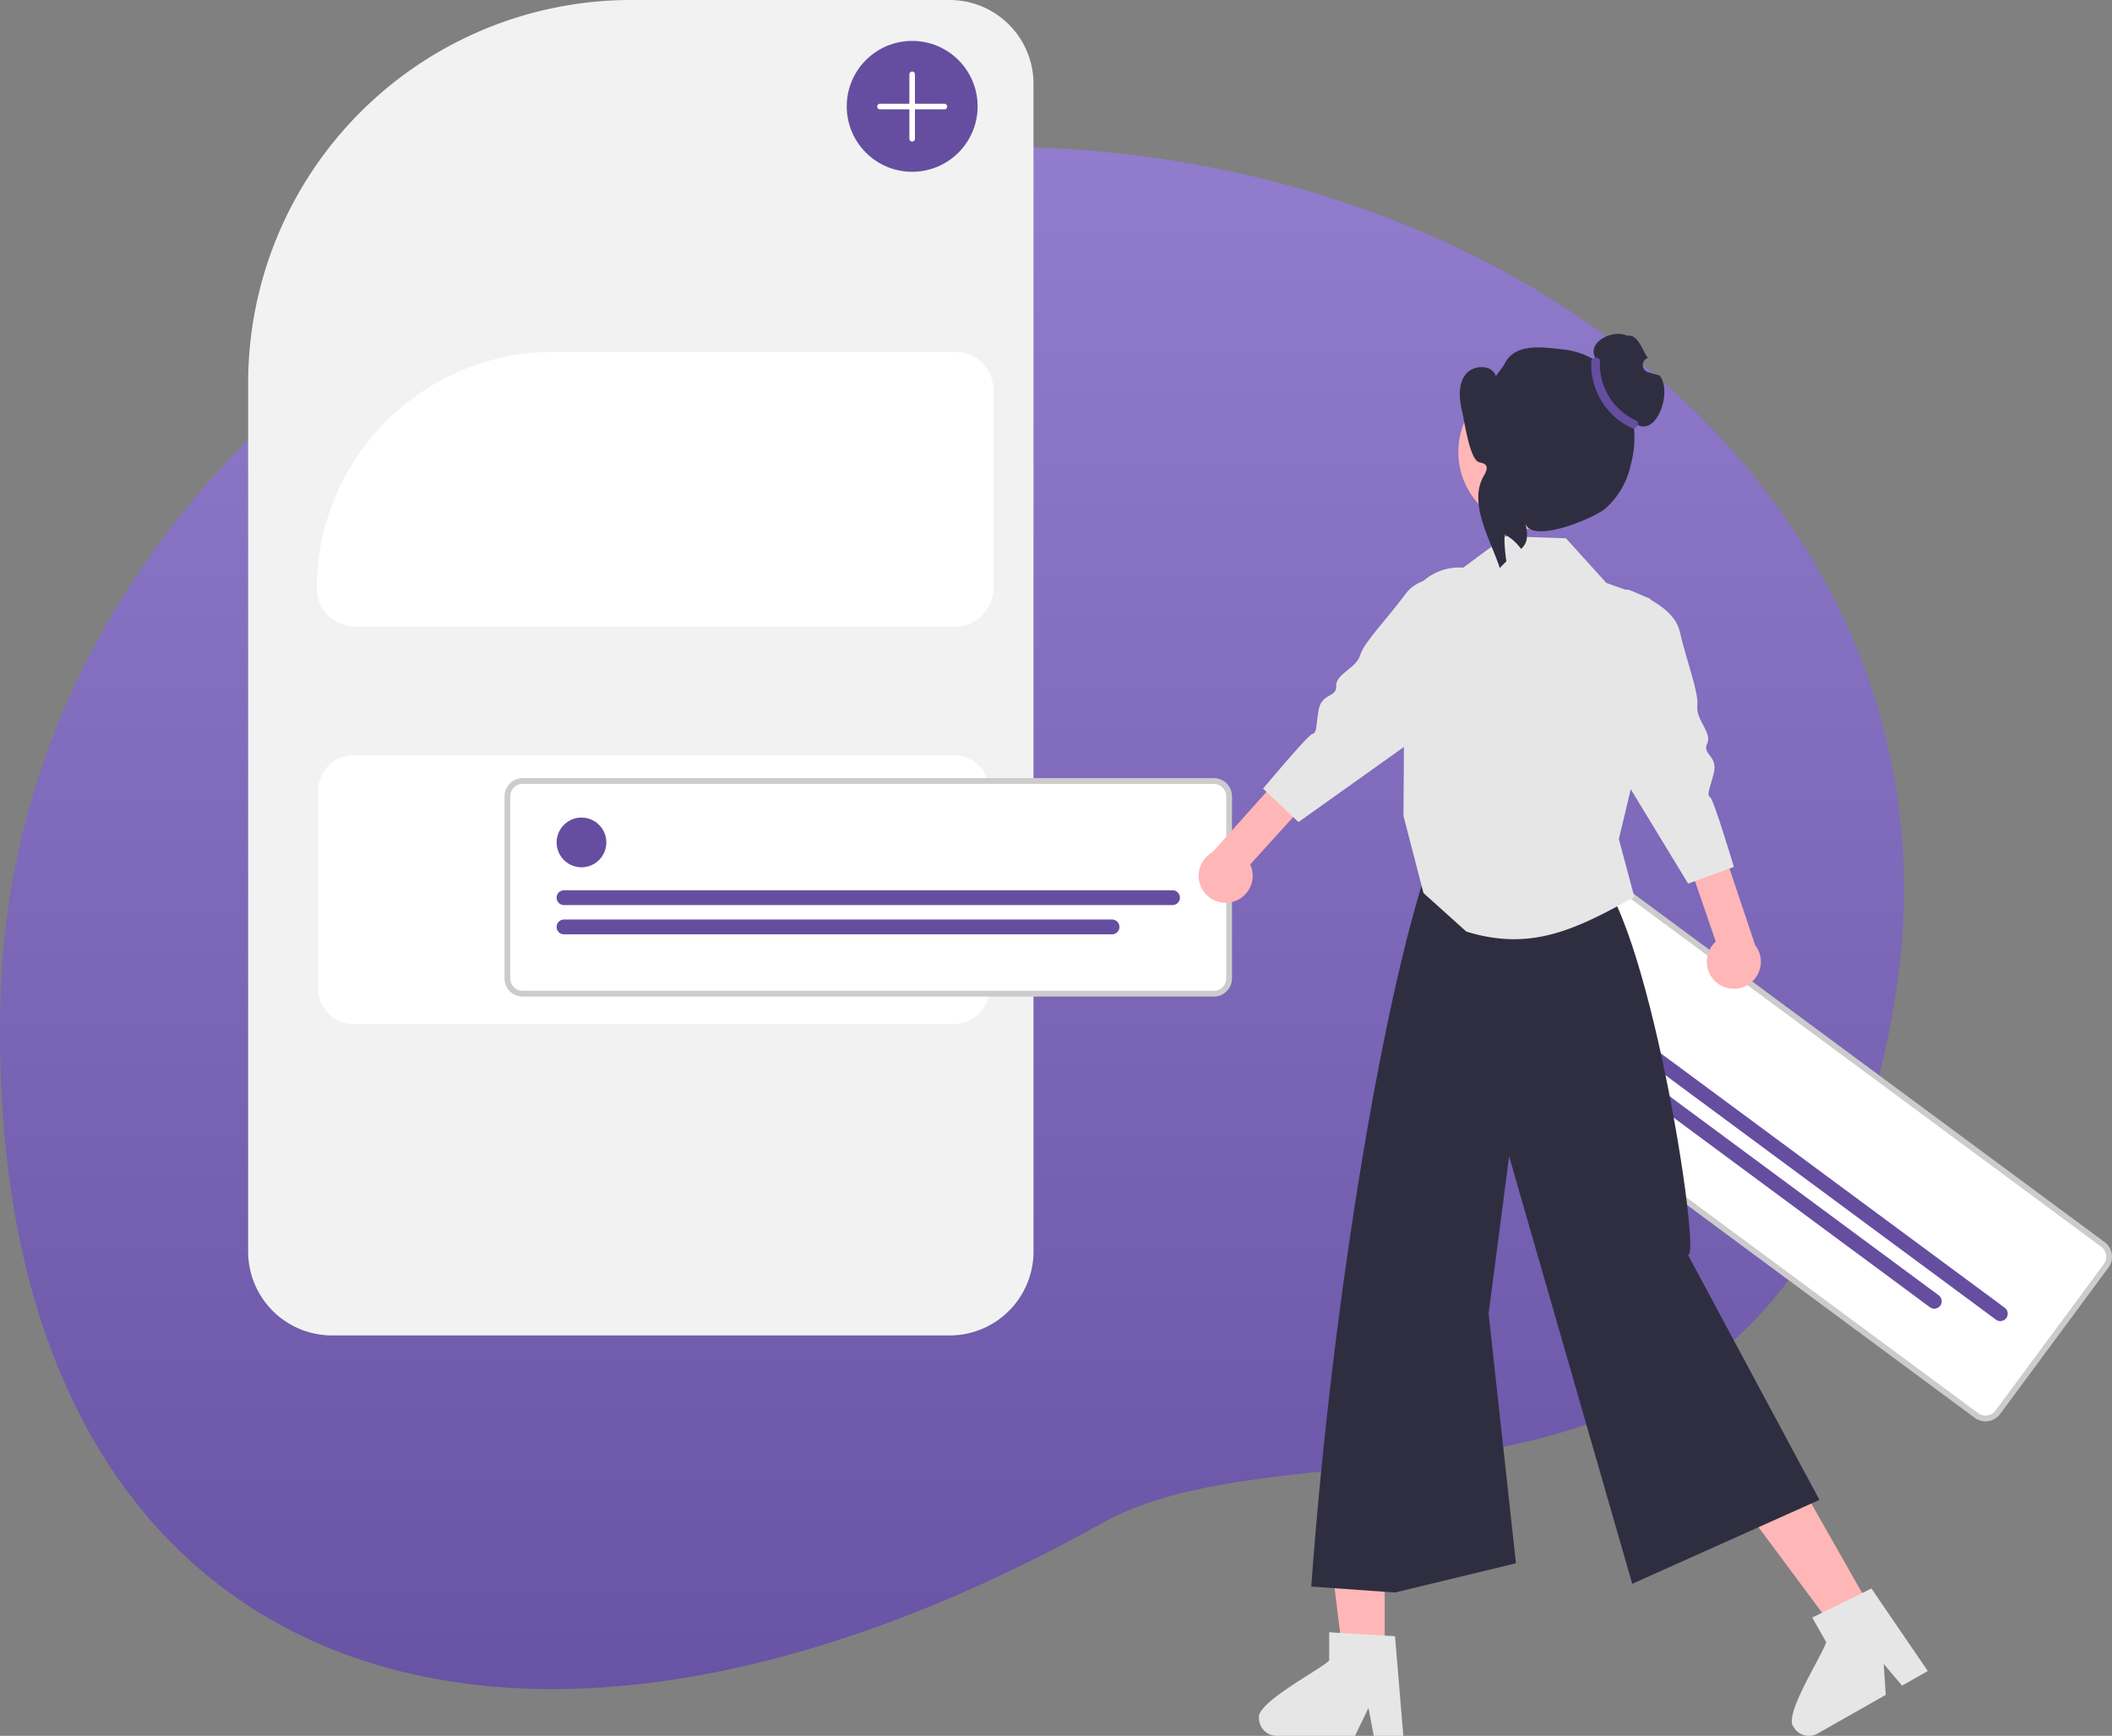<svg xmlns="http://www.w3.org/2000/svg" xmlns:xlink="http://www.w3.org/1999/xlink" width="360.194" height="296.055" viewBox="0 0 360.194 296.055">
  <rect x="0" y="0" width="360.194" height="296.055" fill="#808080" stroke="none"/>
  <defs>
    <linearGradient id="linear-gradient" x1="0.5" y1="1" x2="0.5" gradientUnits="objectBoundingBox">
      <stop offset="0" stop-color="#644e9f"/>
      <stop offset="1" stop-color="#917ccd"/>
    </linearGradient>
  </defs>
  <g id="Group_45" data-name="Group 45" transform="translate(939.091 718.01)">
    <path id="Path_24" data-name="Path 24" d="M-615.641-523.829c-15.488,103.027-98.415,70.6-135.359,91.2-105.711,58.96-191.231,24.618-188-89.661,2.263-80.079,75.672-145.054,169.019-145.054S-603.732-603.05-615.641-523.829Z" transform="translate(0 -25.679)" fill="url(#linear-gradient)"/>
    <g id="Group_44" data-name="Group 44" transform="translate(-896.769 -718.01)">
      <path id="Path_25" data-name="Path 25" d="M-733.635-490.248H-838.989a14.308,14.308,0,0,1-14.292-14.292v-148.21a65.334,65.334,0,0,1,65.261-65.26h54.385a14.308,14.308,0,0,1,14.292,14.292V-504.54A14.308,14.308,0,0,1-733.635-490.248Z" transform="translate(853.281 718.01)" fill="#f2f2f2"/>
      <path id="Path_26" data-name="Path 26" d="M-823.019-456.856a6.027,6.027,0,0,0-6.02,6.019v33.829a6.027,6.027,0,0,0,6.02,6.02h102.384a6.026,6.026,0,0,0,6.019-6.02v-33.829a6.026,6.026,0,0,0-6.019-6.019Z" transform="translate(840.995 585.658)" fill="#fff"/>
      <path id="Path_27" data-name="Path 27" d="M-720.642-549.5H-823.026a6.52,6.52,0,0,1-6.513-6.512A40.388,40.388,0,0,1-789.2-596.356h68.555a6.52,6.52,0,0,1,6.512,6.513v33.829A6.52,6.52,0,0,1-720.642-549.5Z" transform="translate(841.249 656.356)" fill="#fff"/>
      <path id="Path_28" data-name="Path 28" d="M-643.161-411.66H-761.022a2.615,2.615,0,0,1-2.613-2.613v-31.055a2.615,2.615,0,0,1,2.613-2.613h117.861a2.616,2.616,0,0,1,2.613,2.613v31.055A2.616,2.616,0,0,1-643.161-411.66Z" transform="translate(807.849 581.139)" fill="#fff"/>
      <path id="Path_29" data-name="Path 29" d="M-643.668-411.673H-761.529a3.109,3.109,0,0,1-3.106-3.106v-31.055a3.109,3.109,0,0,1,3.106-3.106h117.861a3.11,3.11,0,0,1,3.106,3.106v31.055A3.11,3.11,0,0,1-643.668-411.673Zm-117.861-36.28a2.122,2.122,0,0,0-2.12,2.12v31.055a2.122,2.122,0,0,0,2.12,2.12h117.861a2.122,2.122,0,0,0,2.12-2.12v-31.055a2.123,2.123,0,0,0-2.12-2.12Z" transform="translate(808.355 581.646)" fill="#ccc"/>
      <circle id="Ellipse_25" data-name="Ellipse 25" cx="4.24" cy="4.24" r="4.24" transform="translate(52.608 139.439)" fill="#654EA0"/>
      <path id="Path_30" data-name="Path 30" d="M-641.582-407.623H-745.353a1.262,1.262,0,0,1-1.264-1.261,1.263,1.263,0,0,1,1.261-1.265h103.774a1.263,1.263,0,0,1,1.265,1.261,1.263,1.263,0,0,1-1.261,1.264Z" transform="translate(799.224 561.986)" fill="#654EA0"/>
      <path id="Path_31" data-name="Path 31" d="M-651.892-397.507h-93.46a1.263,1.263,0,0,1-1.263-1.263,1.263,1.263,0,0,1,1.263-1.263h93.46a1.262,1.262,0,0,1,1.263,1.263,1.263,1.263,0,0,1-1.263,1.263Z" transform="translate(799.222 556.859)" fill="#654EA0"/>
      <path id="Path_32" data-name="Path 32" d="M-354.118-331.053l-94.755-70.089a2.616,2.616,0,0,1-.547-3.655l18.468-24.967a2.616,2.616,0,0,1,3.655-.546l94.755,70.09a2.616,2.616,0,0,1,.547,3.655L-350.464-331.6A2.616,2.616,0,0,1-354.118-331.053Z" transform="translate(648.864 572.464)" fill="#fff"/>
      <path id="Path_33" data-name="Path 33" d="M-354.918-331.163l-94.756-70.09a3.11,3.11,0,0,1-.65-4.345l18.468-24.966a3.109,3.109,0,0,1,4.344-.65l94.755,70.09a3.11,3.11,0,0,1,.65,4.344l-18.468,24.967A3.11,3.11,0,0,1-354.918-331.163Zm-73.18-99.258a2.122,2.122,0,0,0-2.965.443L-449.53-405.01a2.122,2.122,0,0,0,.444,2.965l94.755,70.09a2.122,2.122,0,0,0,2.965-.444l18.468-24.966a2.123,2.123,0,0,0-.444-2.965Z" transform="translate(649.371 572.97)" fill="#ccc"/>
      <circle id="Ellipse_26" data-name="Ellipse 26" cx="4.24" cy="4.24" r="4.24" transform="translate(219.152 152.298)" fill="#654EA0"/>
      <path id="Path_34" data-name="Path 34" d="M-335.175-327.421-418.6-389.132a1.262,1.262,0,0,1-.264-1.766,1.262,1.262,0,0,1,1.766-.264h0l83.428,61.711a1.263,1.263,0,0,1,.264,1.766,1.263,1.263,0,0,1-1.766.264Z" transform="translate(633.246 552.49)" fill="#654EA0"/>
      <path id="Path_35" data-name="Path 35" d="M-349.48-325.42-424.618-381a1.262,1.262,0,0,1-.264-1.766,1.263,1.263,0,0,1,1.766-.264l75.138,55.579a1.263,1.263,0,0,1,.264,1.766,1.263,1.263,0,0,1-1.766.264Z" transform="translate(636.295 548.368)" fill="#654EA0"/>
      <path id="Path_36" data-name="Path 36" d="M-353.261-411.356a4.614,4.614,0,0,1-.71-6.486,4.593,4.593,0,0,1,.508-.538l-7.47-21.75,5.508-3.545,8.683,25.9a4.607,4.607,0,0,1-.817,6.464A4.608,4.608,0,0,1-353.261-411.356Z" transform="translate(603.76 578.978)" fill="#ffb6b6"/>
      <path id="Path_37" data-name="Path 37" d="M-370.839-507.073c1.319,5.581,3.289,10.456,3.022,12.8s2.589,4.578,1.682,6.423,1.881,2.048,1.128,5.026-1.247,3.622-.609,4.113,4.038,11.878,4.038,11.878l-1.992.73-5.812,2.12-13.658-22.464.041-27.573,3.391-.109c.814.305,1.716.671,2.615,1.113C-374.244-511.691-371.465-509.731-370.839-507.073Z" transform="translate(614.963 614.684)" fill="#e6e6e6"/>
      <path id="Path_38" data-name="Path 38" d="M-471.043-173.236h-7.1l-3.379-27.394h10.482Z" transform="translate(664.876 455.803)" fill="#ffb6b6"/>
      <path id="Path_39" data-name="Path 39" d="M-503.759-138.9a3.021,3.021,0,0,0,3,3.008h13.37l.414-.859,1.891-3.9.732,3.9.162.859h5.043l-.072-.865-1.345-16.126-1.759-.108-7.6-.45-1.867-.114v4.815C-493.2-147.23-504.323-141.533-503.759-138.9Z" transform="translate(676.155 431.944)" fill="#e6e6e6"/>
      <path id="Path_40" data-name="Path 40" d="M-314.825-185.244l-6.177,3.5L-337.46-203.9l9.117-5.173Z" transform="translate(591.864 460.081)" fill="#ffb6b6"/>
      <path id="Path_41" data-name="Path 41" d="M-319.19-145.095a3.007,3.007,0,0,0,4.095,1.135l.7-.4h.006l10.92-6.2-.348-5.277,3.134,3.7,2.312-1.315,2.071-1.177-1.831-2.678-7.786-11.4-1.585.781-6.838,3.356-1.669.823,2.371,4.184C-314.123-157.546-320.979-147.112-319.19-145.095Z" transform="translate(582.756 439.625)" fill="#e6e6e6"/>
      <path id="Path_42" data-name="Path 42" d="M-437.9-420.274c9.517,6.307,18.939,66.9,16.466,65.909L-399-312.559l-31.929,14.312-20.994-72.9-3.5,26.826,4.666,42.571-20.639,4.991-14.275-1.02c3.709-50.744,12.971-104.264,20.646-124.966Z" transform="translate(666.977 568.368)" fill="#2f2e41"/>
      <path id="Path_43" data-name="Path 43" d="M-414.505-471.434l.1.39c-10.061,5.6-17.652,9.292-28.65,5.9l-7.309-6.579-3.408-13.144.212-33.143a9.288,9.288,0,0,1,9.346-9.229q.316,0,.631.026l7.23-5.356,10.293.355,6.885,7.605,4.113,1.47,3.2,1.139c.646.582,1.351,1.253,2.027,1.992l-5.055,30.085-2.15,9Z" transform="translate(650.809 624.027)" fill="#e6e6e6"/>
      <circle id="Ellipse_27" data-name="Ellipse 27" cx="13.207" cy="13.207" r="13.207" transform="translate(206.39 63.855)" fill="#ffb6b6"/>
      <path id="Path_44" data-name="Path 44" d="M-382.419-587.039l-.113.044a1.761,1.761,0,0,1-.231.084,6.369,6.369,0,0,1-1.562.359,6.233,6.233,0,0,1-.686.036,6.438,6.438,0,0,1-.878-.057,6.116,6.116,0,0,1-.957-.195,4.549,4.549,0,0,1-.439-.141,6.729,6.729,0,0,1-4.164-4.315v0a2.911,2.911,0,0,1-.085-.3,6.662,6.662,0,0,1-.221-1.7v-.01a6.673,6.673,0,0,1,1.248-3.9c.491-.7,1.059-.813.74-1.61-1.016-2.541,3.141-4.618,5.594-3.5a2.26,2.26,0,0,1,.266-.011c1.652,0,2.265,2.436,3.25,3.809l-.029.009a1.268,1.268,0,0,0-.778,1.616,1.268,1.268,0,0,0,.794.783q.983.321,1.988.566C-376.475-592.871-379.005-585.242-382.419-587.039Z" transform="translate(619.381 659.5)" fill="#2f2e41"/>
      <path id="Path_45" data-name="Path 45" d="M-405.2-577.677a13.71,13.71,0,0,1-4.3,7.3c-2.235,1.806-12.744,6.084-13.631,2.422.593,2.558.236,3.536-.719,4.451-.163-.221-.336-.433-.515-.64a8.326,8.326,0,0,0-2.323-1.863,26.734,26.734,0,0,0,.332,4.616,15.6,15.6,0,0,0-1.122,1.147c-1.7-5.066-5.425-11.133-2.727-15.746,1.07-1.831.178-2.081-.77-2.291-1.655-.367-2.568-7.16-2.962-8.811-.489-2.07-.682-4.452.6-6.152s4.528-1.772,5.184.253l1.367-1.858c1.766-3.886,6.453-3.109,10.691-2.607a13.171,13.171,0,0,1,9.887,7.294A18.015,18.015,0,0,1-405.2-577.677Z" transform="translate(640.949 657.13)" fill="#2f2e41"/>
      <path id="Path_46" data-name="Path 46" d="M-388.844-593.64A11.964,11.964,0,0,0-382-582.365c.861.39,1.61-.887.743-1.279a10.526,10.526,0,0,1-6.107-10c.049-.951-1.43-.945-1.48,0Z" transform="translate(617.91 655.342)" fill="#654EA0"/>
      <path id="Path_47" data-name="Path 47" d="M-518.772-435.791a4.614,4.614,0,0,0,3.212-5.68,4.592,4.592,0,0,0-.255-.694l15.447-17.037-3.662-5.431-18.2,20.369a4.608,4.608,0,0,0-1.8,6.262A4.608,4.608,0,0,0-518.772-435.791Z" transform="translate(686.709 589.599)" fill="#ffb6b6"/>
      <path id="Path_48" data-name="Path 48" d="M-463.574-518.647s-10.956-1.967-14.37,2.645-7.147,8.311-7.827,10.565-4.185,3.186-4.081,5.242-2.537,1.137-3.018,4.174-.283,3.82-1.066,4.018-8.394,9.321-8.394,9.321l6.044,5.7,21.412-15.251Z" transform="translate(675.419 617.185)" fill="#e6e6e6"/>
      <circle id="Ellipse_28" data-name="Ellipse 28" cx="11.161" cy="11.161" r="11.161" transform="translate(102.084 6.977)" fill="#654EA0"/>
      <path id="Path_49" data-name="Path 49" d="M-624.157-681.329a.475.475,0,0,1-.475-.475h0v-10.991a.475.475,0,0,1,.476-.474.475.475,0,0,1,.473.474V-681.8A.475.475,0,0,1-624.157-681.329Z" transform="translate(737.402 705.471)" fill="#fff"/>
      <path id="Path_50" data-name="Path 50" d="M-624.309-681.179H-635.3a.474.474,0,0,1-.476-.473.476.476,0,0,1,.474-.477h10.993a.475.475,0,0,1,.476.474.475.475,0,0,1-.474.476Z" transform="translate(743.05 699.826)" fill="#fff"/>
    </g>
  </g>
</svg>
